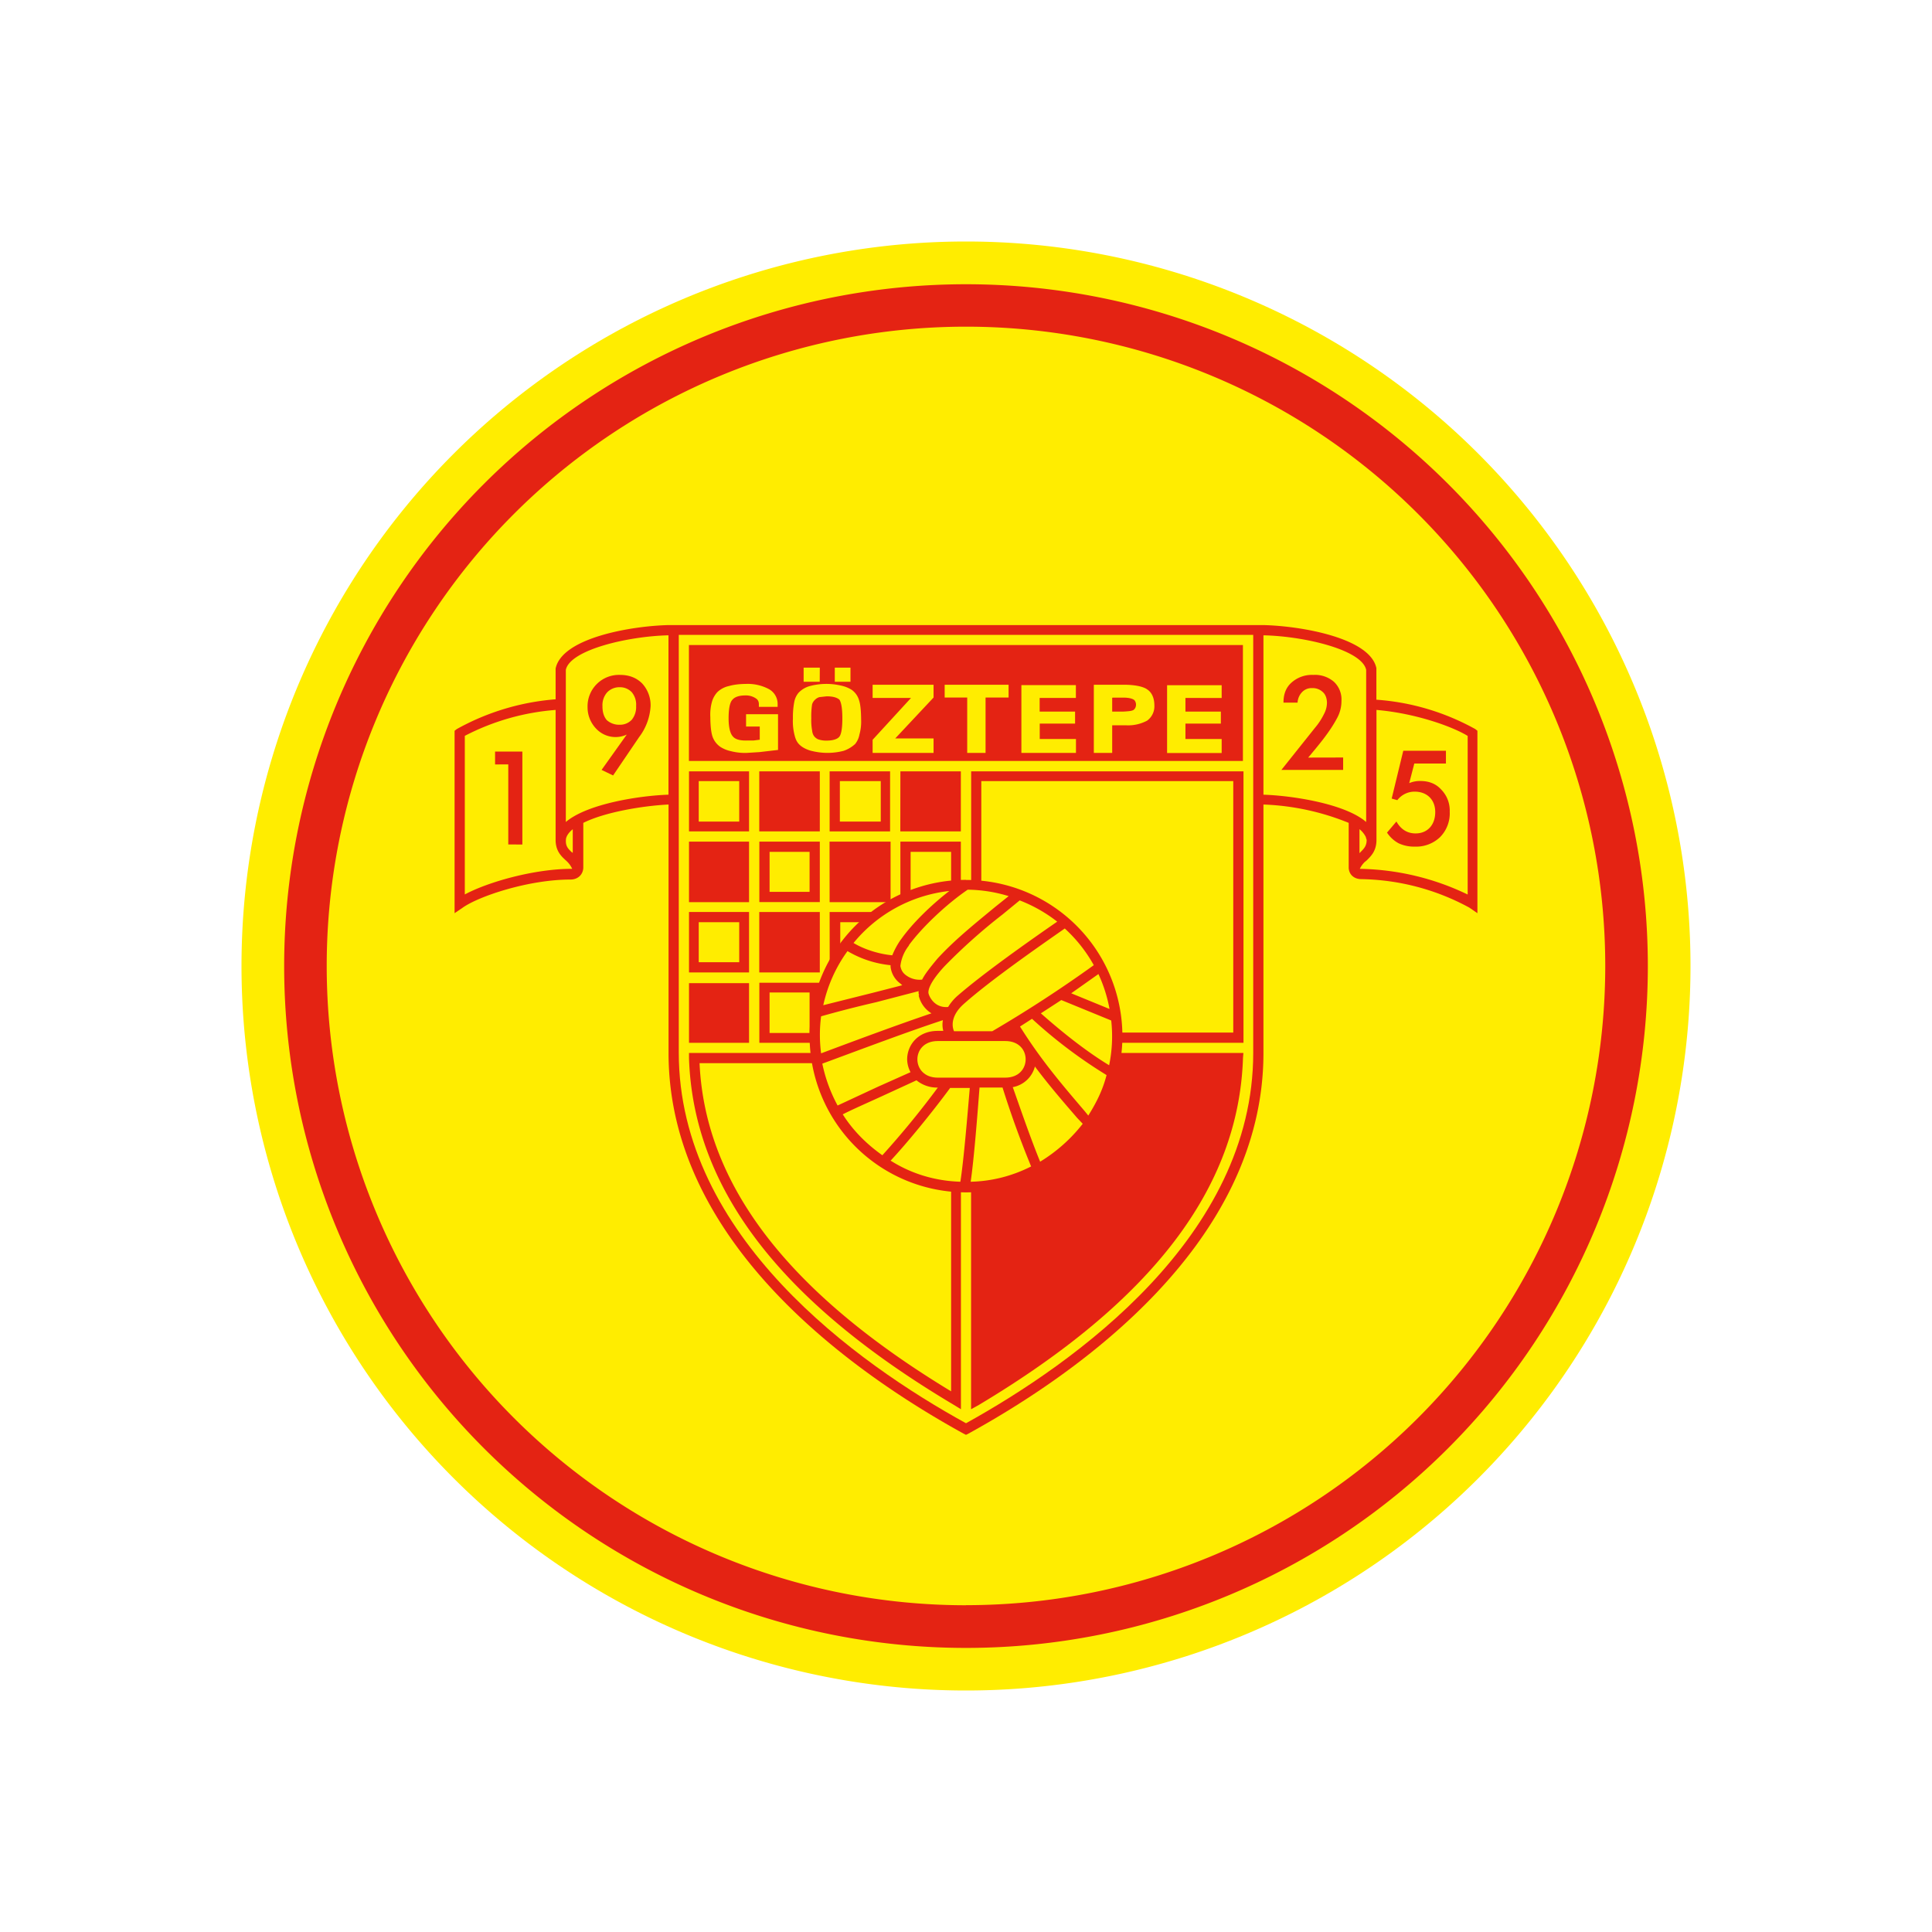 <svg xmlns="http://www.w3.org/2000/svg" width="3em" height="3em" viewBox="0 0 24 24"><g fill="none"><path fill="#FFED00" d="M12 21a9 9 0 1 0 0-18a9 9 0 0 0 0 18"/><path fill="#E42313" fill-rule="evenodd" d="M12 19.94a7.941 7.941 0 1 0 0-15.882a7.941 7.941 0 0 0 0 15.883m0 .53a8.47 8.47 0 1 0 0-16.94a8.47 8.47 0 0 0 0 16.94" clip-rule="evenodd"/><path fill="#E42313" fill-rule="evenodd" d="M17.098 8.692c.431.03.85.155 1.229.365l.026.021v2.266l-.1-.069a2.9 2.9 0 0 0-1.34-.354c-.09 0-.153-.053-.159-.138v-.561a3.1 3.1 0 0 0-1.059-.228v3.087c0 2.366-2.297 3.975-3.663 4.727l-.032.016l-.032-.016c-1.365-.752-3.663-2.361-3.663-4.727V9.994c-.323.016-.794.095-1.059.228v.56c-.005.085-.069.144-.159.144c-.519 0-1.138.206-1.34.35l-.1.068V9.078l.027-.021a3 3 0 0 1 1.228-.37v-.382c.08-.386.953-.53 1.403-.54h7.39c.45.01 1.324.154 1.403.535zm-.127-.371c-.053-.249-.767-.418-1.276-.429v1.98c.334.01 1.006.106 1.276.339zm-11.197 2.79v-1.97c.35-.182.734-.292 1.128-.322v1.614c0 .138.069.202.127.255l.021.02a.3.3 0 0 1 .058.085h-.031c-.45.006-1.006.16-1.303.318m2.53-3.219v1.98c-.333.01-1 .106-1.275.339v-1.89c.053-.249.773-.418 1.276-.429m8.794.927c.493.042.953.211 1.133.323v1.97a3.2 3.2 0 0 0-1.34-.319a.3.3 0 0 1 .06-.084l.026-.021c.053-.053.121-.117.121-.255zm-9.99 1.773c-.053-.048-.084-.08-.079-.159c0-.031.021-.08.085-.132v.297v-.006zm9.858-.19l.01.031c0 .08-.036.111-.084.16l-.005.005V10.3a.3.3 0 0 1 .08.1" clip-rule="evenodd"/><path fill="#FFED00" d="M15.568 13.08c0 2.282-2.223 3.854-3.568 4.6c-1.345-.74-3.568-2.318-3.568-4.605V7.887h7.136z"/><path fill="#E42313" d="M6.314 10.49v-.994H6.15v-.16h.339v1.155zm1.472-1.365a.33.33 0 0 1-.381-.074a.38.38 0 0 1-.106-.265a.39.39 0 0 1 .408-.402q.165.001.27.106a.4.4 0 0 1 .105.28a.7.7 0 0 1-.143.387l-.323.476l-.143-.069zm.116-.355a.24.24 0 0 0-.053-.17a.2.2 0 0 0-.148-.063a.21.21 0 0 0-.159.064a.24.24 0 0 0-.058.17q-.001.11.053.174a.23.23 0 0 0 .159.058a.2.2 0 0 0 .153-.063a.25.25 0 0 0 .053-.17m8.783.64v.154h-.767l.418-.524a.8.8 0 0 0 .111-.17a.3.3 0 0 0 .037-.137c0-.053-.016-.106-.053-.137a.18.18 0 0 0-.132-.048a.16.16 0 0 0-.127.053a.2.2 0 0 0-.053.127h-.175q-.001-.16.1-.249a.38.38 0 0 1 .27-.095a.36.36 0 0 1 .255.084a.3.3 0 0 1 .095.239a.44.44 0 0 1-.053.211c-.095.18-.233.34-.36.493zm.662.795c.053.095.132.148.238.148c.148 0 .244-.106.244-.265c0-.158-.106-.254-.255-.254a.27.27 0 0 0-.216.106l-.07-.02l.144-.594h.53v.159h-.393l-.063.243a.34.34 0 0 1 .143-.026q.159.001.254.106a.37.37 0 0 1 .106.275a.42.42 0 0 1-.122.318a.43.43 0 0 1-.312.116a.45.45 0 0 1-.202-.042a.4.4 0 0 1-.143-.132zm-5.284 2.875v4.426l.096-.053c2.16-1.292 3.229-2.7 3.282-4.31l.005-.063zm-3.504 0h3.378v4.426l-.096-.059c-2.16-1.286-3.23-2.694-3.282-4.304zm3.256 4.203v-4.076H8.69c.069 1.508 1.096 2.848 3.124 4.076m-3.256-7.83v-1.44h6.882v1.44z"/><path fill="#FFED00" d="M9.665 8.872h-.397v.153h.17v.164l-.08.01h-.085q-.128.002-.17-.052c-.02-.021-.052-.08-.052-.223c0-.153.026-.211.048-.232c.026-.032.079-.053.158-.053a.22.22 0 0 1 .133.037q.038.024.037.074v.031h.233v-.037a.21.21 0 0 0-.111-.185a.56.56 0 0 0-.286-.063q-.12.001-.207.026a.3.3 0 0 0-.143.074a.3.3 0 0 0-.069.122a.6.6 0 0 0-.02.19q.001.16.026.239a.26.26 0 0 0 .1.132a.4.4 0 0 0 .133.053a.7.7 0 0 0 .19.021l.16-.01l.232-.027zm.916-.302a.4.4 0 0 0-.132-.053a.8.8 0 0 0-.387.005a.3.3 0 0 0-.143.085a.25.25 0 0 0-.053.116a1 1 0 0 0-.016.201a.7.7 0 0 0 .027.233c.016.053.042.09.09.122c.032.021.08.043.132.053a.8.8 0 0 0 .381-.005a.4.4 0 0 0 .143-.085a.26.26 0 0 0 .053-.116a.6.6 0 0 0 .021-.191q-.001-.166-.026-.238a.24.24 0 0 0-.09-.127m-.312.08c.079 0 .127.015.158.041c.016.022.037.08.037.233c0 .149-.02.212-.042.233c-.026.027-.08.043-.153.043a.3.3 0 0 1-.106-.016a.13.13 0 0 1-.053-.043a.14.14 0 0 1-.021-.063a.7.7 0 0 1-.011-.154a1 1 0 0 1 .01-.174a.13.13 0 0 1 .038-.059a.13.13 0 0 1 .053-.031zm.301-.356h-.2v.175h.195v-.175zm-.386 0h-.201v.175h.2zm.656.212v.164h.477l-.477.52v.163h.757v-.18h-.476l.476-.508v-.159h-.762zm.895 0v.159h.28v.688h.228v-.688h.286v-.159zm.953 0v.847h.678V9.18h-.45v-.191h.439V8.84h-.44v-.17h.45v-.159h-.677zm1.556.053c-.053-.032-.148-.053-.29-.053h-.366v.847h.228V9.01h.174a.5.5 0 0 0 .26-.058a.22.22 0 0 0 .09-.19c0-.09-.032-.165-.096-.202m-.423.106h.132c.08 0 .117.016.133.027c.015.01.026.037.026.058q0 .046-.032.069c-.02.01-.037.015-.132.02h-.132v-.17zm1.355.005v-.159h-.678v.842h.678V9.18h-.45v-.191h.44V8.84h-.44v-.17z"/><path fill="#E42313" fill-rule="evenodd" d="M12.064 9.582v3.372h3.383V9.582zm3.256.121h-3.13v3.124h3.13z" clip-rule="evenodd"/><path fill="#E42313" d="M8.559 12.954h.746v-.741h-.746v.746zm.873-.874h.752v-.751h-.752zm-.127-.873h-.746v-.752h.746zm1-.752h.758v.752h-.757zm-.873-.127h.752v-.746h-.752zm1.752 0h.752v-.746h-.751zm-2.625 0h.746v-.746h-.746zm.624-.122H8.68v-.503h.503z"/><path fill="#E42313" fill-rule="evenodd" d="M11.063 10.328h-.757v-.746h.751v.746zm-.63-.122v-.503h.508v.503zm1.503.249h-.751v.752h.751zm-.121.127h-.503v.498h.503zM8.559 12.08h.746v-.751h-.746zm.624-.624H8.68v.497h.503z" clip-rule="evenodd"/><path fill="#E42313" d="M10.184 11.206h-.751v-.751h.751zm-.127-.624H9.56v.497h.497z"/><path fill="#E42313" fill-rule="evenodd" d="M10.184 12.208h-.751v.746h.751zm-.127.121H9.56v.503h.497zm.25-.248h.756v-.752h-.757zm.634-.625h-.503v.497h.503z" clip-rule="evenodd"/><path fill="#E42313" d="M12 10.931a1.943 1.943 0 0 1 1.943 1.938a1.943 1.943 0 0 1-3.886 0A1.944 1.944 0 0 1 12 10.93"/><path fill="#FFED00" d="M11.418 12.365a.1.1 0 0 1-.006-.053l-.529.138a14 14 0 0 0-.683.175q-.03.23 0 .46c.424-.159.964-.36 1.371-.497a.35.35 0 0 1-.159-.223zm-.212-.127l-.016-.016a.3.3 0 0 1-.127-.212v-.02a1.3 1.3 0 0 1-.535-.175c-.146.2-.248.43-.301.672l.635-.159l.35-.09zm.53-.238c-.197.212-.207.307-.202.339c.016.063.09.185.244.17a.6.6 0 0 1 .11-.133c.334-.291.917-.7 1.245-.927q-.213-.166-.466-.264l-.212.174a7 7 0 0 0-.714.636zm-.445-.254a.5.5 0 0 0-.106.254c.01.053.031.09.08.122a.28.28 0 0 0 .19.047c.037-.074.106-.159.19-.26c.217-.237.477-.444.726-.65l.159-.127a1.8 1.8 0 0 0-.509-.08c-.264.18-.566.466-.73.689zm-.1-.074c.137-.196.37-.424.602-.604c-.476.053-.9.291-1.19.646c.132.08.317.138.481.153a1 1 0 0 1 .106-.195m1.74.916q.468.414.848.645q.057-.275.026-.556l-.62-.254zm-.259.164c.265.423.53.73.805 1.053l.043.053c.1-.159.18-.318.227-.503a6 6 0 0 1-.926-.699zm1.112-.218a1.8 1.8 0 0 0-.138-.434l-.338.239zm-.196-.545a1.8 1.8 0 0 0-.36-.455c-.317.222-.92.64-1.254.937c-.138.122-.16.249-.122.339h.476a16 16 0 0 0 1.26-.82m-2.626 1.625c-.185.085-.38.17-.492.228c.127.201.297.37.492.508a11 11 0 0 0 .689-.841a.4.4 0 0 1-.265-.09zm.106.805c.254.16.546.25.863.26c.043-.276.09-.847.117-1.165h-.244c-.222.302-.53.678-.741.905zm1.79-1.175a.35.35 0 0 1-.276.26c.07.195.212.614.34.926c.2-.122.38-.28.529-.471l-.07-.074c-.169-.196-.349-.403-.523-.636zm-.805 1.435c.275-.005.53-.075.757-.19a12 12 0 0 1-.355-.98h-.286c-.026.339-.068.884-.11 1.17zm-.402-1.874h.068a.3.3 0 0 1-.005-.133c-.423.138-1.037.37-1.498.54a1.9 1.9 0 0 0 .19.52l.503-.234l.403-.18a.35.35 0 0 1-.042-.159c0-.175.132-.354.38-.354"/><path fill="#FFED00" d="M11.396 13.16c0-.112.08-.228.254-.228h.837c.175 0 .254.116.254.227s-.08.228-.254.228h-.837c-.174 0-.254-.117-.254-.228"/></g></svg>